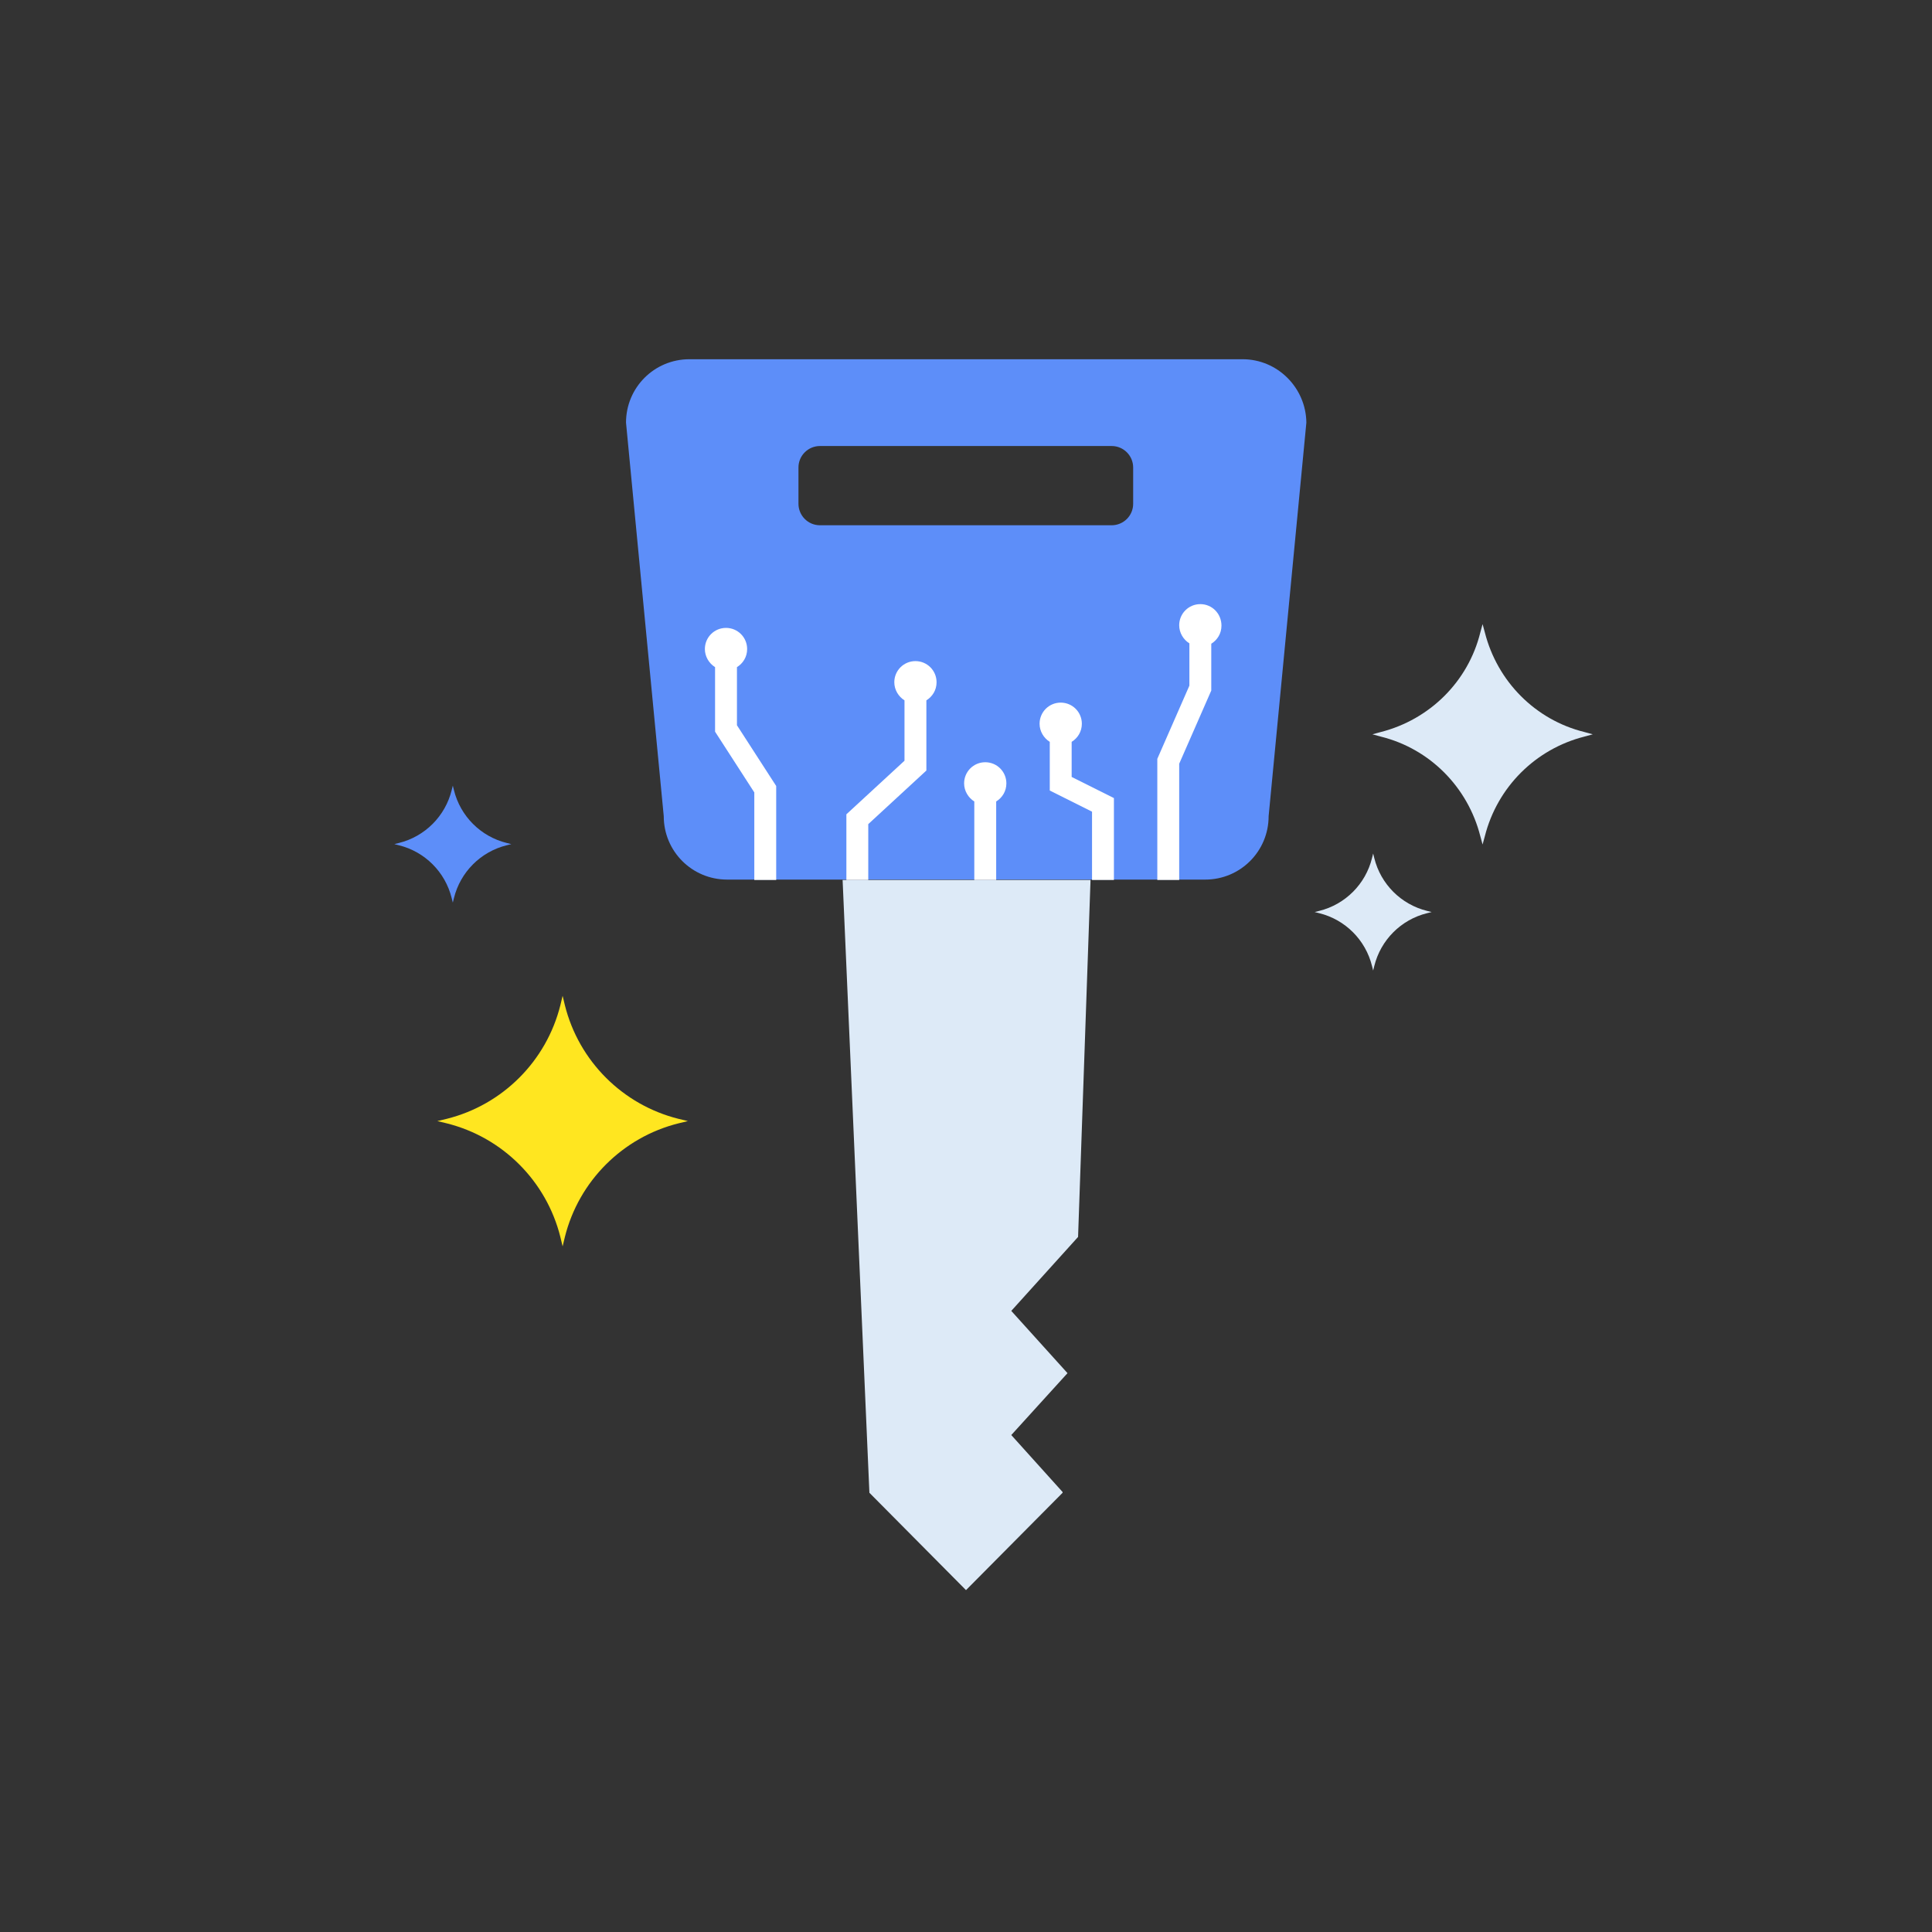 <?xml version="1.0" encoding="utf-8"?>
<!-- Generator: Adobe Illustrator 21.1.0, SVG Export Plug-In . SVG Version: 6.00 Build 0)  -->
<svg version="1.1" id="Layer_1" xmlns="http://www.w3.org/2000/svg" xmlns:xlink="http://www.w3.org/1999/xlink" x="0px" y="0px"
	 viewBox="0 0 512 512" style="enable-background:new 0 0 512 512;" xml:space="preserve">
<rect x="0" y="0" width="512" height="512" fill="#333333" stroke="none"/>
<style type="text/css">
	.st0{display:none;opacity:0.14;}
	.st1{display:inline;}
	.st2{fill:#EDF3FC;}
	.st3{fill:#5D8EF9;}
	.st4{fill:#DDEAF7;}
	.st5{fill:#FFE620;}
	.st6{fill:#FFFFFF;}
</style>
<g>
	<g class="st0">
		<g class="st1">
			<path class="st2" d="M256,40.9C137.2,40.9,40.9,137.2,40.9,256c0,118.8,96.3,215.1,215.1,215.1c118.8,0,215.1-96.3,215.1-215.1
				C471.1,137.2,374.8,40.9,256,40.9z"/>
		</g>
	</g>
	<g class="st0">
		<g class="st1">
			<path class="st2" d="M256,1C115.4,1,1,115.4,1,256c0,140.6,114.4,255,255,255c140.6,0,255-114.4,255-255C511,115.4,396.6,1,256,1
				z M256,502.8C119.9,502.8,9.2,392.1,9.2,256C9.2,119.9,119.9,9.2,256,9.2c136.1,0,246.8,110.7,246.8,246.8
				C502.8,392.1,392.1,502.8,256,502.8z"/>
		</g>
	</g>
	<g>
		<g>
			<path class="st3" d="M134.3,223.4c-6.9-1.7-12.3-7.1-14-14l-0.3-1.2l-0.3,1.2c-1.7,6.9-7.1,12.3-14,14l-1.2,0.3l1.2,0.3
				c6.9,1.7,12.3,7.1,14,14l0.3,1.2l0.3-1.2c1.7-6.9,7.1-12.3,14-14l1.2-0.3L134.3,223.4z"/>
		</g>
	</g>
	<g>
		<g>
			<path class="st4" d="M419.9,194c-13-3.2-23.1-13.4-26.4-26.4l-0.6-2.2l-0.6,2.2c-3.2,13-13.4,23.1-26.4,26.4l-2.2,0.6l2.2,0.6
				c13,3.2,23.1,13.4,26.4,26.4l0.6,2.2l0.6-2.2c3.3-13,13.4-23.1,26.4-26.4l2.2-0.6L419.9,194z"/>
		</g>
	</g>
	<g>
		<g>
			<path class="st4" d="M378.2,241.4c-6.9-1.7-12.3-7.1-14-14l-0.3-1.2l-0.3,1.2c-1.7,6.9-7.1,12.3-14,14l-1.2,0.3l1.2,0.3
				c6.9,1.7,12.3,7.1,14,14l0.3,1.2l0.3-1.2c1.7-6.9,7.1-12.3,14-14l1.2-0.3L378.2,241.4z"/>
		</g>
	</g>
	<g>
		<g>
			<path class="st5" d="M179.8,296.5c-14.8-3.7-26.4-15.3-30.1-30.1l-0.6-2.5l-0.6,2.5c-3.7,14.8-15.3,26.4-30.1,30.1l-2.5,0.6
				l2.5,0.6c14.8,3.7,26.4,15.3,30.1,30.1l0.6,2.5l0.6-2.5c3.7-14.8,15.3-26.4,30.1-30.1l2.5-0.6L179.8,296.5z"/>
		</g>
	</g>
	<g>
		<g>
			<polygon class="st4" points="289,233.2 223.3,233.2 230.4,395.6 256,421.4 281.6,395.6 281.6,395.4 268,380.3 282.9,363.9 
				268,347.4 285.7,327.8 			"/>
		</g>
	</g>
	<g>
		<g>
			<path class="st3" d="M329.3,95.2H182.7c-9.3,0-16.8,7.5-16.8,16.8l10,104.3c0,9.3,7.5,16.8,16.8,16.8h126.7
				c9.3,0,16.8-7.5,16.8-16.8l10-104.3C346.1,102.8,338.6,95.2,329.3,95.2z M300.3,133.5c0,3.2-2.6,5.7-5.7,5.7h-77.3
				c-3.2,0-5.7-2.6-5.7-5.7v-9.6c0-3.2,2.6-5.7,5.7-5.7h77.3c3.2,0,5.7,2.6,5.7,5.7V133.5z"/>
		</g>
	</g>
	<g>
		<g>
			<path class="st6" d="M242.6,175.2c-3.1,0-5.6,2.5-5.6,5.6c0,2,1.1,3.8,2.7,4.8v16l-15.4,14.2v17.4h5.8v-14.8l15.4-14.2v-18.6
				c1.6-1,2.7-2.7,2.7-4.8C248.2,177.7,245.7,175.2,242.6,175.2z"/>
		</g>
	</g>
	<g>
		<g>
			<path class="st6" d="M318.1,160.1c-3.1,0-5.6,2.5-5.6,5.6c0,2,1.1,3.8,2.7,4.8v11.2l-8.5,19.4v32.1h5.8v-30.8l8.5-19.4v-12.4
				c1.6-1,2.7-2.7,2.7-4.8C323.7,162.6,321.2,160.1,318.1,160.1z"/>
		</g>
	</g>
	<g>
		<g>
			<path class="st6" d="M284,205.9v-9.3c1.6-1,2.7-2.7,2.7-4.8c0-3.1-2.5-5.6-5.6-5.6c-3.1,0-5.6,2.5-5.6,5.6c0,2,1.1,3.8,2.7,4.8
				v12.9l11.2,5.6v18.1h5.8v-21.7L284,205.9z"/>
		</g>
	</g>
	<g>
		<g>
			<path class="st6" d="M195.3,192.2v-15.4c1.6-1,2.7-2.7,2.7-4.8c0-3.1-2.5-5.6-5.6-5.6c-3.1,0-5.6,2.5-5.6,5.6
				c0,2,1.1,3.8,2.7,4.8v17.1l10.4,16.1v23.2h5.8v-24.9L195.3,192.2z"/>
		</g>
	</g>
	<g>
		<g>
			<path class="st6" d="M261.1,202c-3.1,0-5.6,2.5-5.6,5.6c0,2,1.1,3.8,2.7,4.8v20.8h5.8v-20.8c1.6-1,2.7-2.7,2.7-4.8
				C266.7,204.5,264.2,202,261.1,202z"/>
		</g>
	</g>
</g>
</svg>
